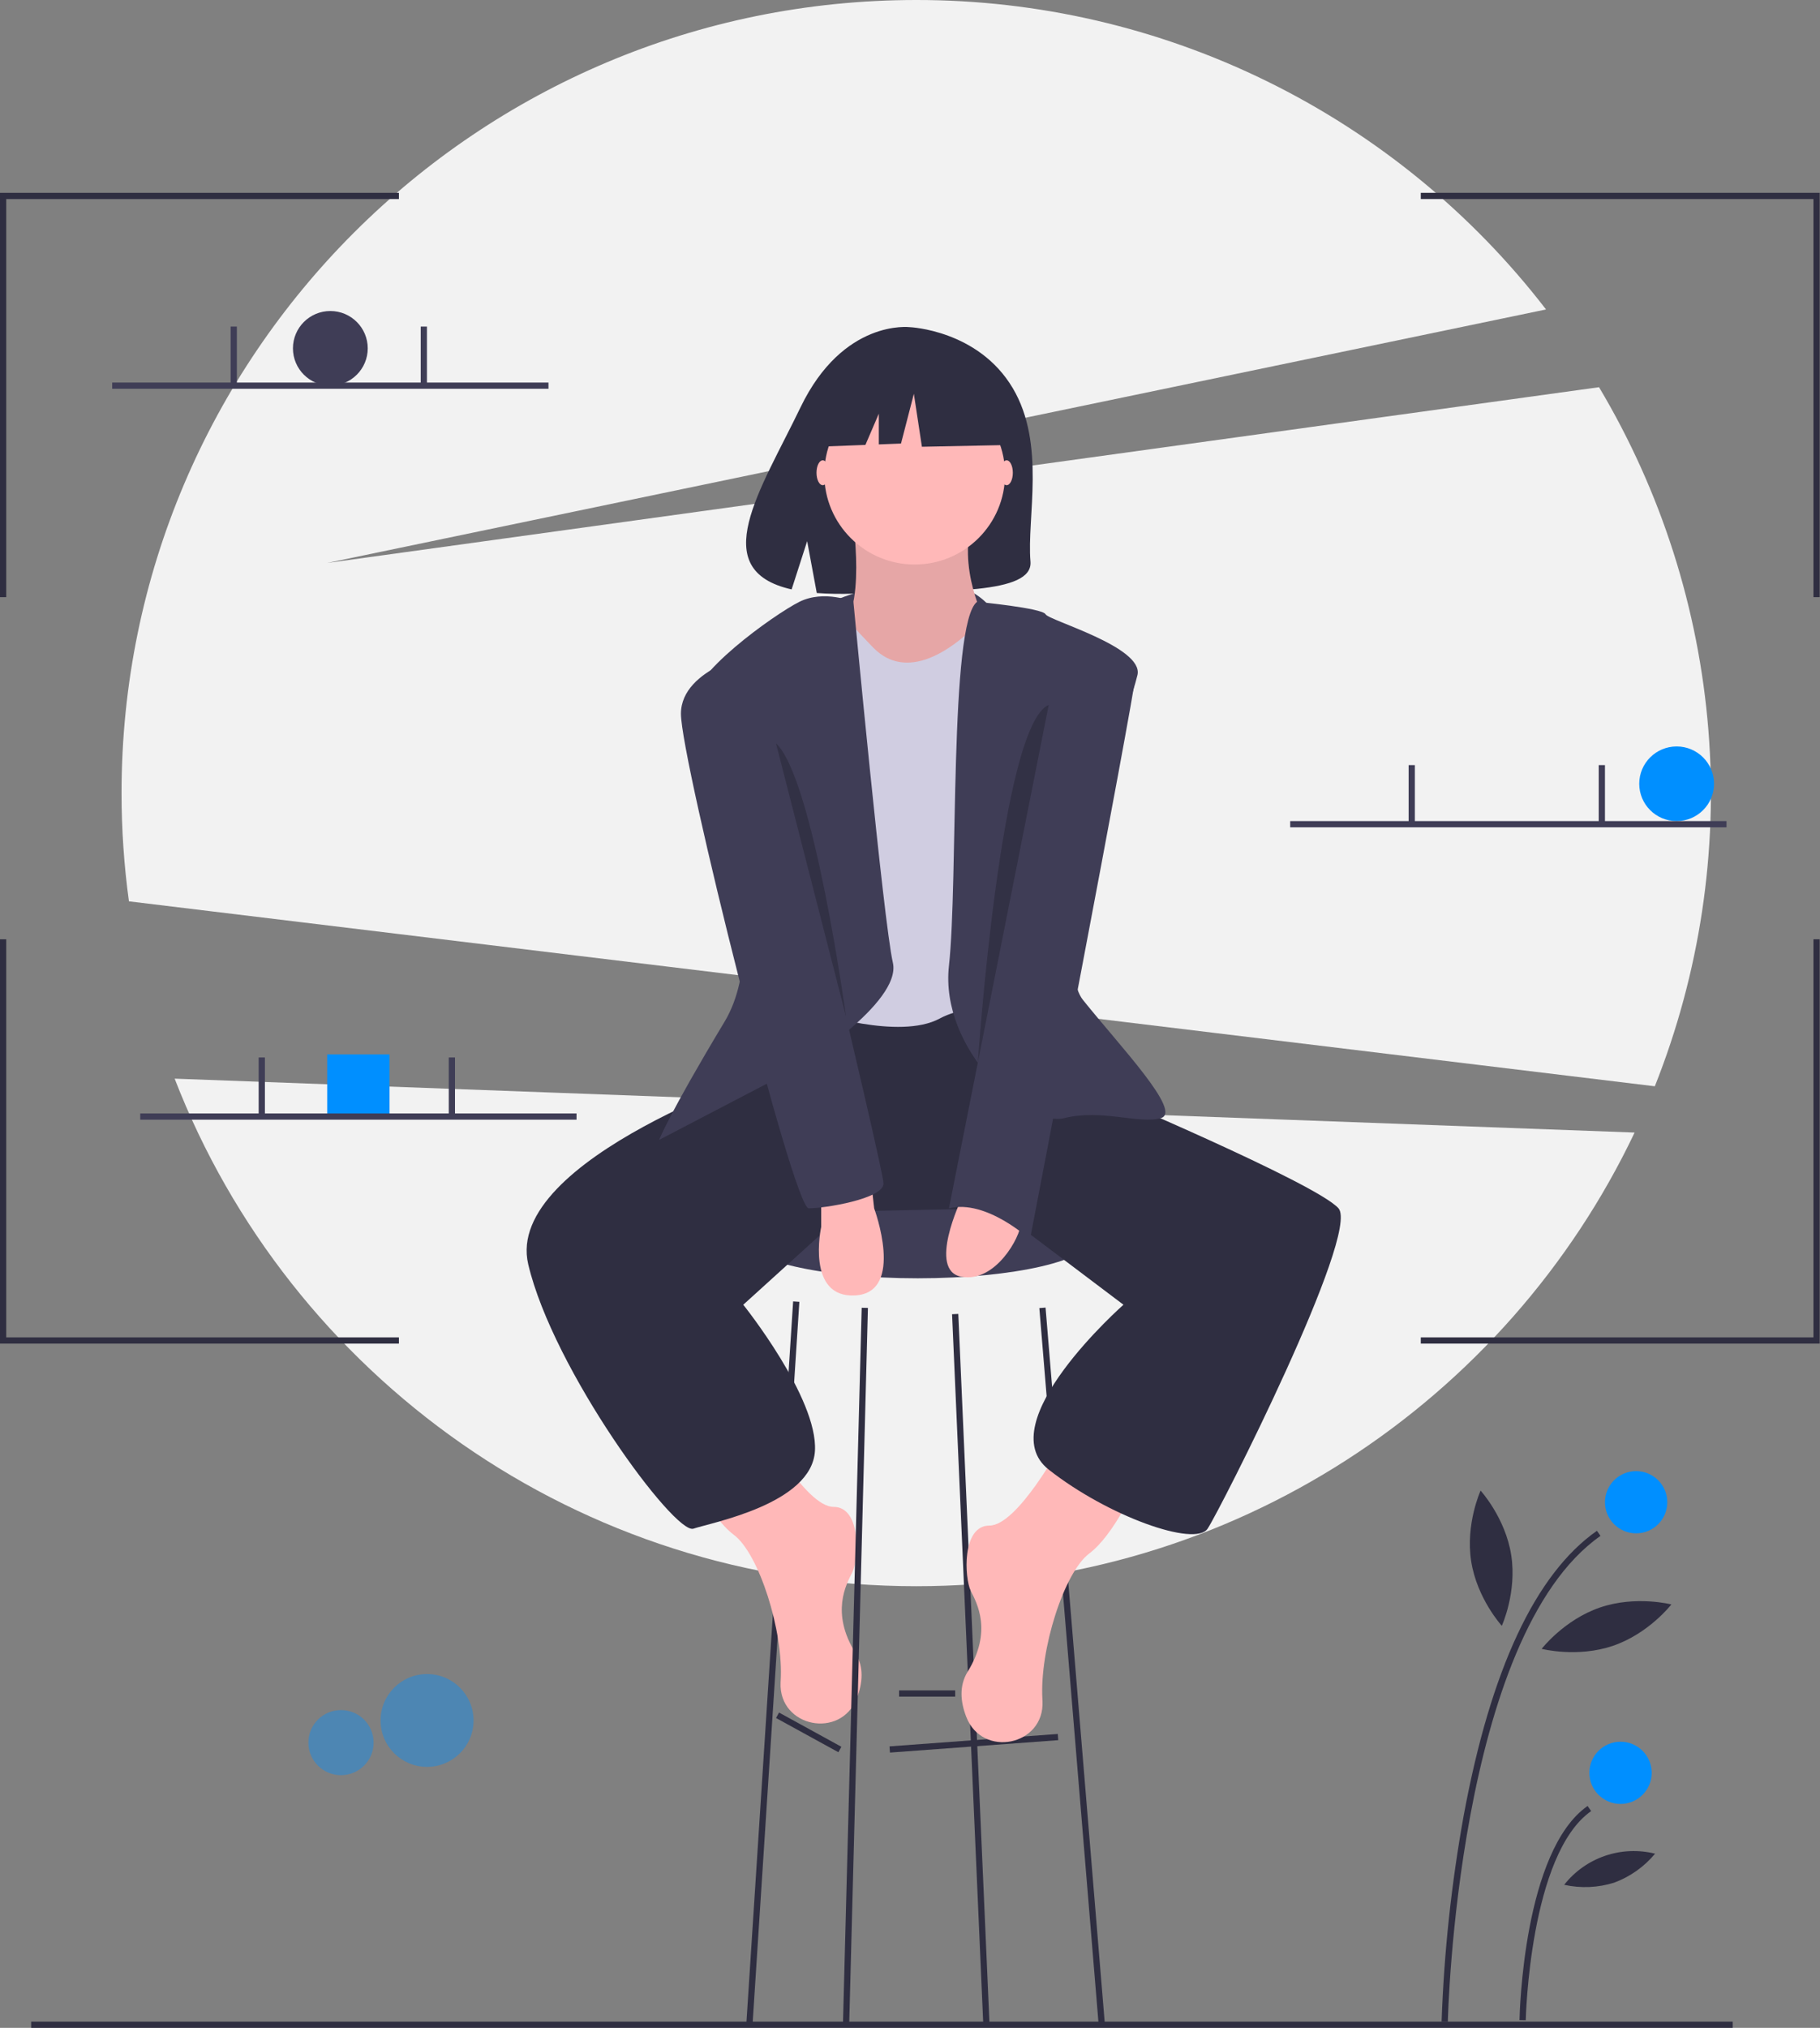 <svg width="316" height="352" viewBox="0 0 316 352" fill="none" xmlns="http://www.w3.org/2000/svg">
<rect x="0" y="0" width="316" height="352" fill="#808080" stroke="none"/>
<g clip-path="url(#clip0)">
<path opacity="0.4" d="M74.147 306.696C78.606 306.696 82.22 303.09 82.22 298.641C82.22 294.192 78.606 290.586 74.147 290.586C69.688 290.586 66.074 294.192 66.074 298.641C66.074 303.09 69.688 306.696 74.147 306.696Z" fill="#008FFF"/>
<path opacity="0.4" d="M59.205 308.138C62.333 308.138 64.869 305.608 64.869 302.487C64.869 299.367 62.333 296.837 59.205 296.837C56.078 296.837 53.542 299.367 53.542 302.487C53.542 305.608 56.078 308.138 59.205 308.138Z" fill="#008FFF"/>
<path d="M287.321 188.558C295.121 168.941 298.303 147.799 296.624 126.761C294.944 105.723 288.448 85.35 277.635 67.211L56.815 97.718L268.431 53.715C255.556 36.991 238.997 23.448 220.035 14.133C201.073 4.818 180.217 -0.017 159.081 4.64881e-05C82.878 4.64881e-05 21.103 61.636 21.103 137.669C21.104 143.953 21.533 150.229 22.387 156.455L287.321 188.558Z" fill="#F2F2F2"/>
<path d="M30.325 187.235C50.269 238.774 100.392 275.338 159.081 275.338C214.153 275.338 261.682 243.143 283.811 196.591L30.325 187.235Z" fill="#F2F2F2"/>
<path d="M57.356 66.944C60.942 66.944 63.849 64.044 63.849 60.466C63.849 56.888 60.942 53.987 57.356 53.987C53.77 53.987 50.862 56.888 50.862 60.466C50.862 64.044 53.77 66.944 57.356 66.944Z" fill="#3F3D56"/>
<path d="M291.108 142.527C294.694 142.527 297.601 139.627 297.601 136.049C297.601 132.471 294.694 129.57 291.108 129.57C287.522 129.57 284.615 132.471 284.615 136.049C284.615 139.627 287.522 142.527 291.108 142.527Z" fill="#008FFF"/>
<path d="M67.636 183.019H56.815V193.816H67.636V183.019Z" fill="#008FFF"/>
<path d="M145.013 104.196C145.013 104.196 162.869 96.433 171.256 104.634C179.643 112.834 148.801 110.135 145.013 104.196Z" fill="#3F3D56"/>
<path d="M175.845 67.379C169.845 57.263 157.973 56.791 157.973 56.791C157.973 56.791 146.405 55.315 138.984 70.722C132.067 85.084 122.52 98.949 137.447 102.311L140.143 93.938L141.813 102.935C143.938 103.087 146.07 103.123 148.199 103.043C164.184 102.529 179.407 103.194 178.917 97.471C178.266 89.863 181.619 77.113 175.845 67.379Z" fill="#2F2E41"/>
<path d="M159.352 221.889C176.087 221.889 189.653 218.747 189.653 214.871C189.653 210.995 176.087 207.853 159.352 207.853C142.617 207.853 129.051 210.995 129.051 214.871C129.051 218.747 142.617 221.889 159.352 221.889Z" fill="#3F3D56"/>
<path d="M183.661 300.985L154.442 303.141L154.521 304.217L183.741 302.061L183.661 300.985Z" fill="#2F2E41"/>
<path d="M135.263 297.27L134.742 298.216L145.564 304.154L146.085 303.209L135.263 297.27Z" fill="#2F2E41"/>
<path d="M165.845 293.423H156.105V294.503H165.845V293.423Z" fill="#2F2E41"/>
<path d="M130.673 351.227L129.593 351.154L137.709 225.902L138.789 225.976L130.673 351.227Z" fill="#2F2E41"/>
<path d="M170.715 351.217L165.304 228.125L166.386 228.072L171.796 351.164L170.715 351.217Z" fill="#2F2E41"/>
<path d="M181.535 226.974L180.457 227.062L190.737 351.234L191.816 351.145L181.535 226.974Z" fill="#2F2E41"/>
<path d="M184.242 250.773C184.242 250.773 176.666 264.81 171.796 264.81C166.927 264.81 167.468 273.988 168.55 276.148C169.632 278.307 172.338 283.166 168.009 290.184C166.497 292.636 166.767 295.417 167.76 297.998C170.54 305.23 181.354 303.039 181.009 295.301C181.005 295.216 181 295.13 180.995 295.043C180.454 286.405 184.783 272.908 189.111 269.669C193.44 266.43 197.228 257.792 197.228 257.792L184.242 250.773Z" fill="#FFB8B8"/>
<path d="M132.297 247.533C132.297 247.533 139.872 261.57 144.742 261.57C149.612 261.57 149.071 270.748 147.989 272.907C146.906 275.067 144.201 279.926 148.53 286.944C150.042 289.396 149.771 292.177 148.779 294.758C145.999 301.989 135.185 299.798 135.53 292.061C135.534 291.975 135.538 291.89 135.544 291.803C136.085 283.165 131.756 269.668 127.427 266.429C123.098 263.19 119.311 254.552 119.311 254.552L132.297 247.533Z" fill="#FFB8B8"/>
<path d="M138.249 178.43L135.003 185.448C135.003 185.448 87.386 201.105 91.715 219.461C96.044 237.816 117.147 266.43 120.393 265.35C123.64 264.27 140.955 261.031 141.496 251.853C142.037 242.675 129.051 226.479 129.051 226.479L146.907 210.283L172.89 209.743L195.064 226.479C195.064 226.479 171.797 246.994 182.078 255.092C192.358 263.191 207.509 268.589 209.673 265.35C211.838 262.111 236.187 214.062 232.399 209.743C228.612 205.424 190.194 189.227 190.194 189.227L179.913 174.651L139.872 172.491L138.249 178.43Z" fill="#2F2E41"/>
<path d="M147.989 89.35C147.989 89.35 150.694 107.166 145.283 109.325C139.872 111.485 156.105 120.662 156.105 120.662H165.304L171.256 108.245C171.256 108.245 165.845 98.528 169.091 89.35C172.338 80.172 147.989 89.35 147.989 89.35Z" fill="#FFB8B8"/>
<path opacity="0.1" d="M147.989 89.35C147.989 89.35 150.694 107.166 145.283 109.325C139.872 111.485 156.105 120.662 156.105 120.662H165.304L171.256 108.245C171.256 108.245 165.845 98.528 169.091 89.35C172.338 80.172 147.989 89.35 147.989 89.35Z" fill="black"/>
<path d="M144.201 104.466C144.201 104.466 150.153 110.944 151.235 112.024C152.318 113.104 157.187 119.043 167.468 110.404C177.749 101.766 178.831 112.024 178.831 112.024V176.809C178.831 176.809 170.174 173.03 163.139 176.809C156.105 180.589 141.496 175.73 141.496 175.73L138.79 108.785L144.201 104.466Z" fill="#D0CDE1"/>
<path d="M148.176 104.467C148.176 104.467 143.119 102.307 138.79 104.467C134.461 106.626 119.311 117.424 120.393 122.283C121.475 127.141 135.544 161.154 125.804 177.35C116.064 193.546 114.441 197.865 114.441 197.865L138.249 185.448C138.249 185.448 156.646 174.111 155.023 167.092C153.4 160.074 148.176 104.467 148.176 104.467Z" fill="#3F3D56"/>
<path d="M169.639 104.466C169.639 104.466 180.995 105.546 181.537 106.625C182.078 107.705 198.581 112.294 197.499 117.153C196.417 122.012 181.537 165.472 188.03 173.57C194.523 181.668 205.345 193.006 201.557 194.085C197.769 195.165 191.276 192.466 184.783 194.085C178.29 195.705 163.139 182.208 164.763 167.631C166.386 153.055 164.775 108.245 169.639 104.466Z" fill="#3F3D56"/>
<path d="M142.578 207.582V212.981C142.578 212.981 139.872 225.398 148.53 224.858C157.187 224.318 151.776 209.742 151.776 209.742L151.235 204.883L142.578 207.582Z" fill="#FFB8B8"/>
<path d="M166.927 208.123C166.927 208.123 160.975 220.54 166.927 221.62C172.879 222.7 177.208 214.602 177.208 212.442C177.208 210.283 166.927 208.123 166.927 208.123Z" fill="#FFB8B8"/>
<path d="M147.448 351.203L146.365 351.177L149.612 227.005L150.694 227.031L147.448 351.203Z" fill="#2F2E41"/>
<path d="M174.773 84.22C175.371 84.22 175.855 83.254 175.855 82.061C175.855 80.868 175.371 79.901 174.773 79.901C174.175 79.901 173.691 80.868 173.691 82.061C173.691 83.254 174.175 84.22 174.773 84.22Z" fill="#FFB8B8"/>
<path d="M142.848 84.22C143.446 84.22 143.93 83.254 143.93 82.061C143.93 80.868 143.446 79.901 142.848 79.901C142.251 79.901 141.766 80.868 141.766 82.061C141.766 83.254 142.251 84.22 142.848 84.22Z" fill="#FFB8B8"/>
<path d="M184.242 111.484C184.242 111.484 197.769 111.484 197.228 116.883C196.687 122.282 178.831 215.141 178.831 215.141C178.831 215.141 171.256 208.122 164.762 209.742L184.242 111.484Z" fill="#3F3D56"/>
<path d="M131.756 113.104C131.756 113.104 118.229 115.804 118.229 123.902C118.229 132 137.708 209.743 140.414 209.743C143.119 209.743 153.4 208.123 153.4 205.424C153.4 202.724 131.756 113.104 131.756 113.104Z" fill="#3F3D56"/>
<path opacity="0.2" d="M134.732 129.03L146.907 176.535C146.907 176.535 141.225 134.969 134.732 129.03Z" fill="black"/>
<path opacity="0.2" d="M182.087 122.355L169.774 184.465C169.774 184.465 173.709 125.938 182.087 122.355Z" fill="black"/>
<path d="M158.811 97.988C167.477 97.988 174.502 90.978 174.502 82.331C174.502 73.684 167.477 66.675 158.811 66.675C150.144 66.675 143.119 73.684 143.119 82.331C143.119 90.978 150.144 97.988 158.811 97.988Z" fill="#FFB8B8"/>
<path d="M173.192 66.404L161.464 60.274L145.267 62.782L141.916 77.549L150.258 77.229L152.588 71.804V77.14L156.438 76.992L158.671 68.355L160.068 77.549L173.751 77.271L173.192 66.404Z" fill="#2F2E41"/>
<path d="M300.847 350.921H5.411V352.001H300.847V350.921Z" fill="#2F2E41"/>
<path d="M251.382 350.931L250.3 350.91C250.718 338.904 252.002 326.944 254.141 315.123C258.821 289.813 266.602 273.191 277.269 265.718L277.891 266.601C252.973 284.058 251.395 350.264 251.382 350.931Z" fill="#2F2E41"/>
<path d="M264.909 350.673L263.827 350.652C263.85 349.456 264.527 321.275 275.646 313.485L276.268 314.369C265.597 321.844 264.915 350.385 264.909 350.673Z" fill="#2F2E41"/>
<path d="M284.074 266.159C287.062 266.159 289.484 263.742 289.484 260.76C289.484 257.778 287.062 255.361 284.074 255.361C281.085 255.361 278.663 257.778 278.663 260.76C278.663 263.742 281.085 266.159 284.074 266.159Z" fill="#008FFF"/>
<path d="M281.368 313.129C284.356 313.129 286.779 310.711 286.779 307.73C286.779 304.748 284.356 302.331 281.368 302.331C278.38 302.331 275.957 304.748 275.957 307.73C275.957 310.711 278.38 313.129 281.368 313.129Z" fill="#008FFF"/>
<path d="M262.387 269.936C263.404 276.416 260.754 282.213 260.754 282.213C260.754 282.213 256.455 277.502 255.438 271.021C254.421 264.541 257.071 258.744 257.071 258.744C257.071 258.744 261.371 263.455 262.387 269.936Z" fill="#2F2E41"/>
<path d="M280.074 285.675C273.855 287.803 267.673 286.209 267.673 286.209C267.673 286.209 271.573 281.165 277.792 279.036C284.011 276.908 290.193 278.502 290.193 278.502C290.193 278.502 286.293 283.547 280.074 285.675Z" fill="#2F2E41"/>
<path d="M280.274 326.792C277.459 327.675 274.462 327.804 271.582 327.167C273.41 324.844 275.873 323.098 278.674 322.139C281.475 321.181 284.493 321.051 287.366 321.765C285.484 324.031 283.038 325.765 280.274 326.792Z" fill="#2F2E41"/>
<path d="M1.082 103.657H0V33.473H69.26V34.552H1.082V103.657Z" fill="#2F2E41"/>
<path d="M315.946 103.657H314.864V34.552H246.687V33.473H315.946V103.657Z" fill="#2F2E41"/>
<path d="M1.082 163.043H0V233.227H69.26V232.147H1.082V163.043Z" fill="#2F2E41"/>
<path d="M315.946 163.043H314.864V232.147H246.687V233.227H315.946V163.043Z" fill="#2F2E41"/>
<path d="M95.232 66.404H19.48V67.484H95.232V66.404Z" fill="#3F3D56"/>
<path d="M41.123 56.688H40.041V66.675H41.123V56.688Z" fill="#3F3D56"/>
<path d="M74.129 56.688H73.047V66.675H74.129V56.688Z" fill="#3F3D56"/>
<path d="M299.765 142.527H224.012V143.607H299.765V142.527Z" fill="#3F3D56"/>
<path d="M245.656 132.81H244.574V142.797H245.656V132.81Z" fill="#3F3D56"/>
<path d="M278.663 132.81H277.581V142.797H278.663V132.81Z" fill="#3F3D56"/>
<path d="M100.102 193.276H24.349V194.356H100.102V193.276Z" fill="#3F3D56"/>
<path d="M45.993 183.558H44.911V193.545H45.993V183.558Z" fill="#3F3D56"/>
<path d="M78.999 183.558H77.917V193.545H78.999V183.558Z" fill="#3F3D56"/>
</g>
<defs>
<clipPath id="clip0">
<rect width="315.946" height="352" fill="white"/>
</clipPath>
</defs>
</svg>
